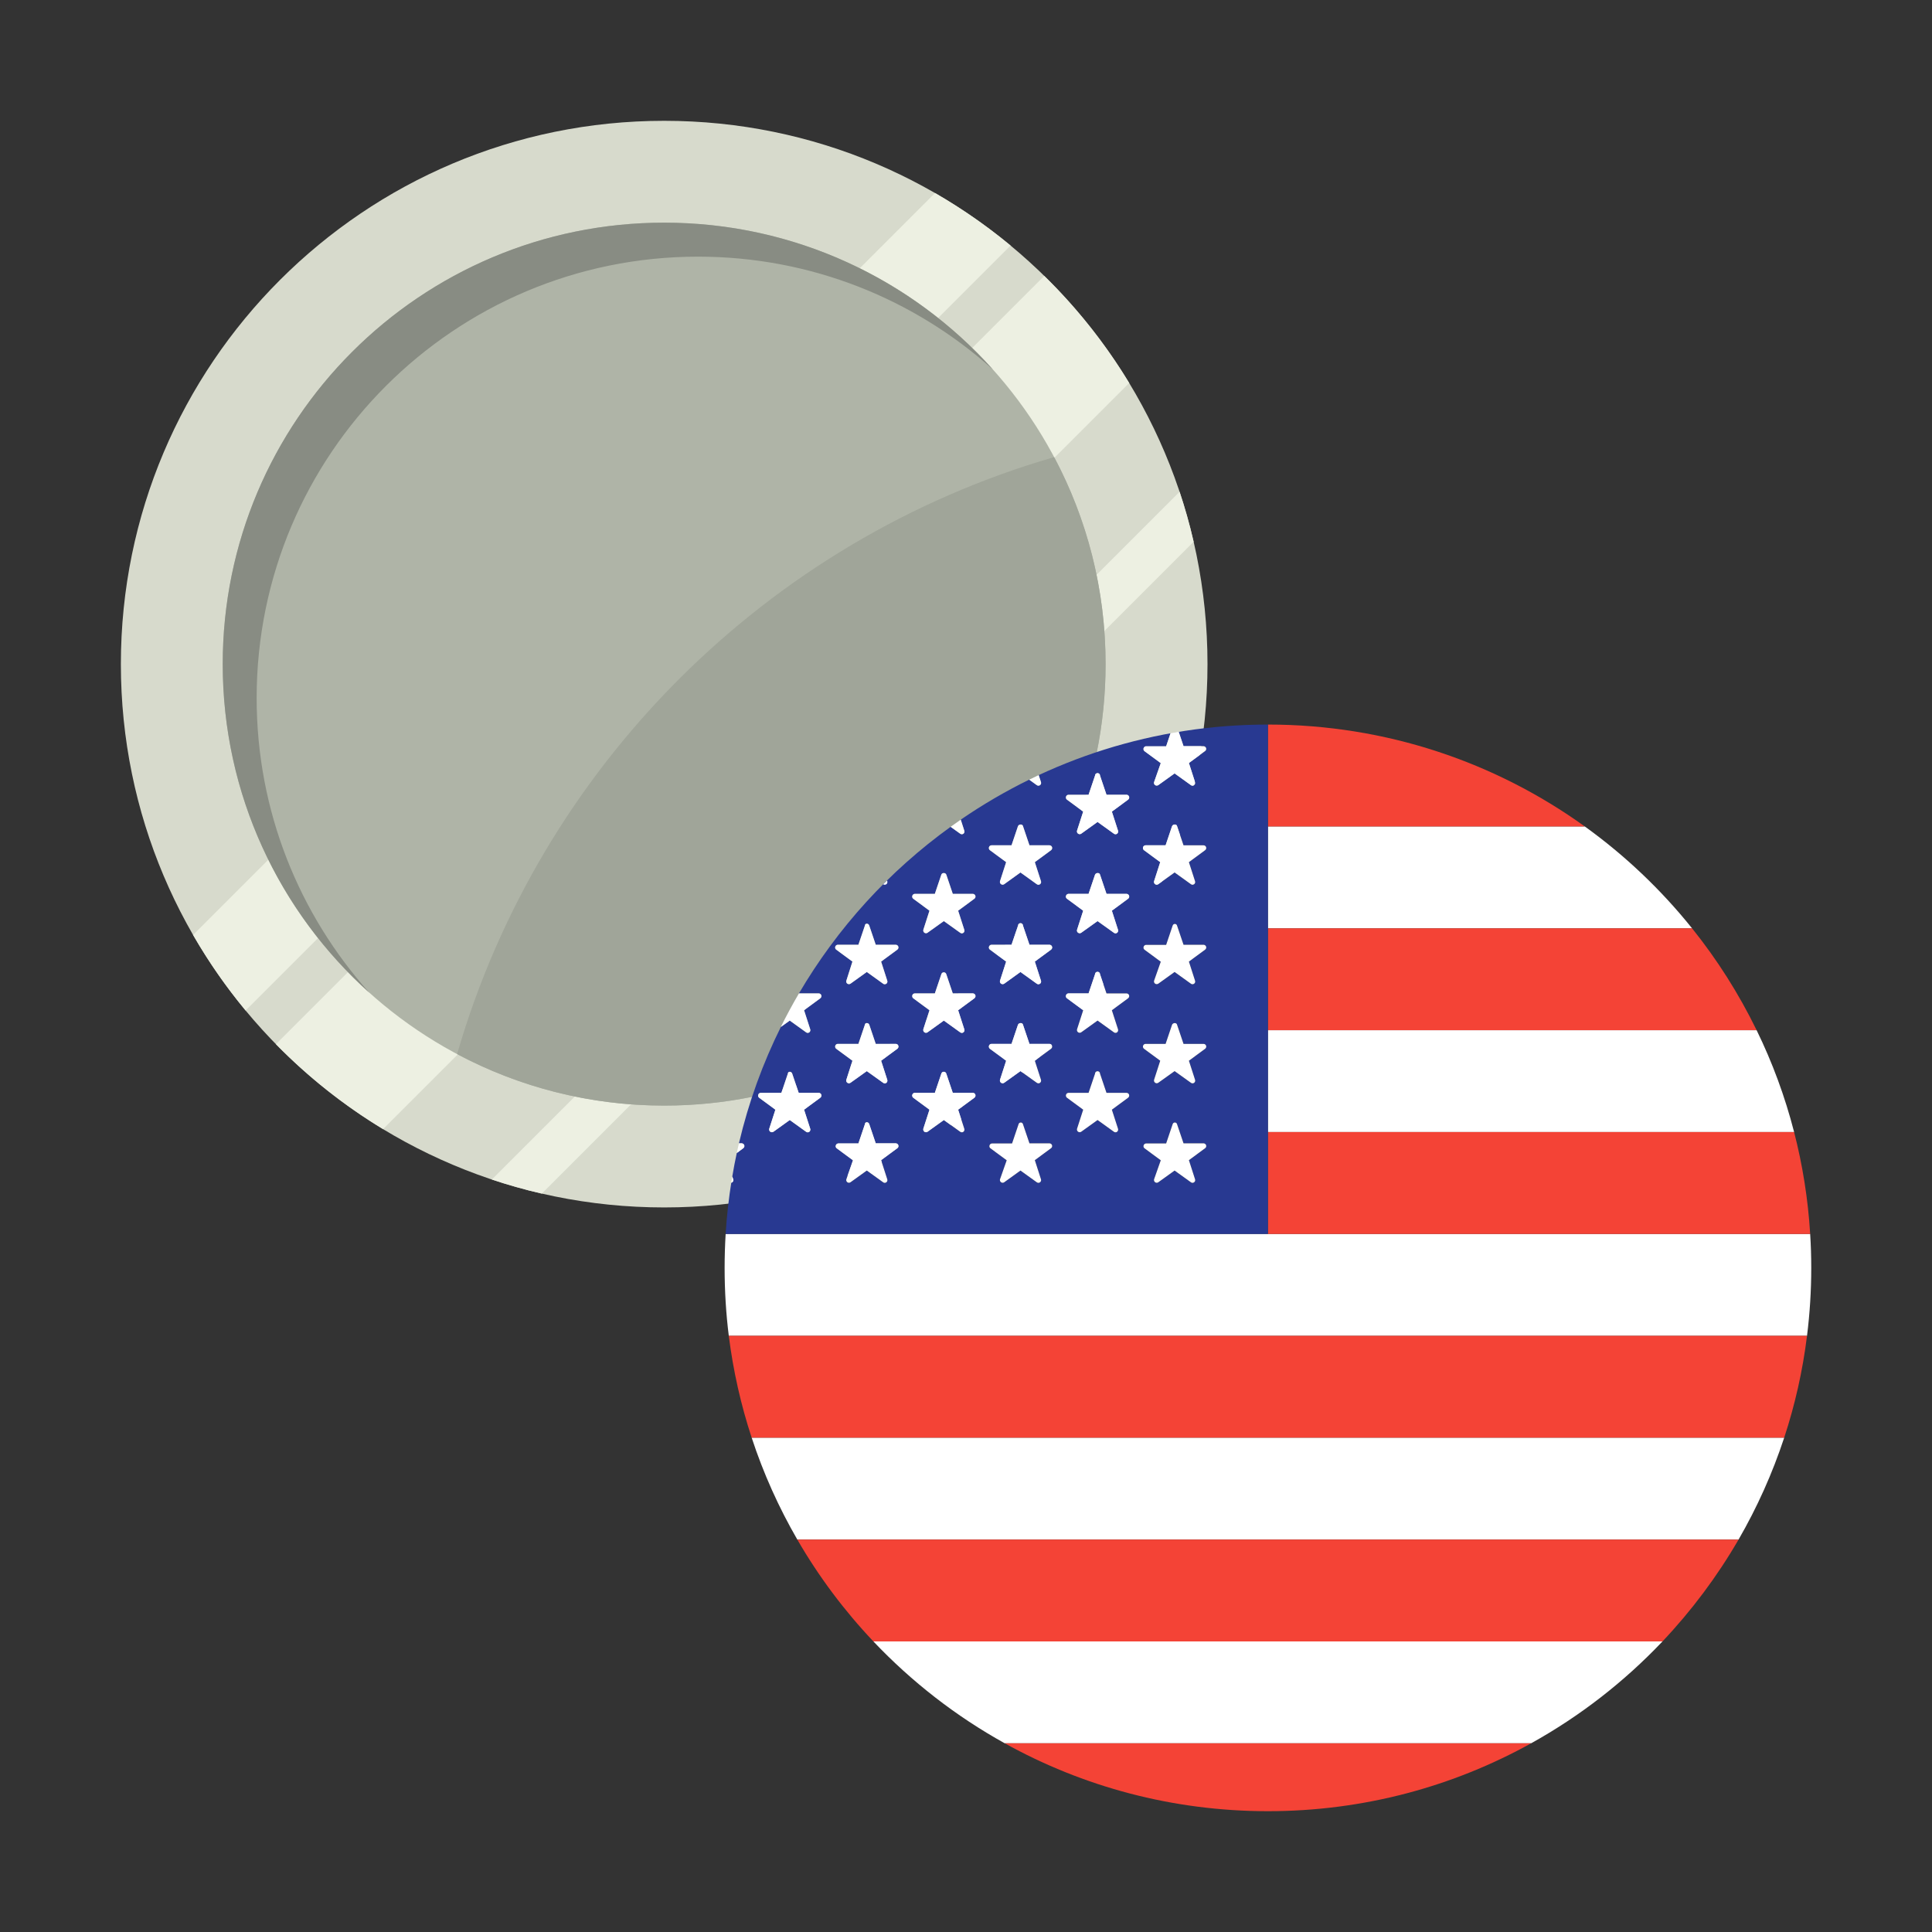 <svg width="32" height="32" viewBox="0 0 32 32" fill="none" xmlns="http://www.w3.org/2000/svg">
<rect x="0" y="0" width="32" height="32" fill="#333333" stroke="none"/>
<g id="markets / market-commodity-nickelusd">
<g id="markets / market-metal-nickel" clip-path="url(#clip0_1828_2412)">
<g id="logo">
<path d="M20 11C20 15.97 15.971 19.999 11.001 19.999C6.031 19.999 2.002 15.97 2.002 11C2.002 6.03 6.031 2.001 11.001 2.001C15.971 2.001 20 6.03 20 11Z" fill="#D7DACC"/>
<path d="M16.738 4.067C16.347 3.743 15.929 3.452 15.487 3.197L3.198 15.486C3.453 15.928 3.744 16.347 4.068 16.737L16.738 4.067Z" fill="#EDF0E2"/>
<path d="M6.345 18.702C5.695 18.309 5.099 17.835 4.57 17.295L17.296 4.57C17.836 5.098 18.309 5.694 18.703 6.344L6.345 18.702Z" fill="#EDF0E2"/>
<path d="M8.974 19.77C8.693 19.705 8.416 19.627 8.146 19.537L19.538 8.145C19.628 8.416 19.706 8.692 19.77 8.973L8.974 19.77Z" fill="#EDF0E2"/>
<path d="M18.312 11C18.312 15.038 15.039 18.312 11.001 18.312C6.963 18.312 3.689 15.038 3.689 11C3.689 6.962 6.963 3.688 11.001 3.688C15.039 3.688 18.312 6.962 18.312 11Z" fill="#AFB4A7"/>
<path d="M11.001 18.312C15.039 18.312 18.312 15.038 18.312 11C18.312 9.761 18.004 8.593 17.46 7.571C12.701 8.949 8.949 12.7 7.571 17.459C8.594 18.003 9.761 18.312 11.001 18.312Z" fill="#A0A599"/>
<path d="M16.444 6.119C15.15 4.957 13.439 4.251 11.563 4.251C7.525 4.251 4.251 7.524 4.251 11.562C4.251 13.438 4.958 15.149 6.119 16.444C4.628 15.105 3.689 13.162 3.689 11C3.689 6.962 6.963 3.688 11.001 3.688C13.163 3.688 15.106 4.627 16.444 6.119Z" fill="#888C83"/>
</g>
</g>
<g id="currencies / currency-usd">
<g id="logo_2">
<path d="M12.019 20.438C12.008 20.623 12.002 20.811 12.002 21C12.002 21.381 12.025 21.756 12.071 22.125H29.93C29.976 21.756 30 21.381 30 21C30 20.811 29.994 20.623 29.982 20.438H12.019Z" fill="white"/>
<path d="M21.001 17.063V18.75H29.716C29.565 18.162 29.356 17.598 29.095 17.063H21.001Z" fill="white"/>
<path d="M21.001 15.376H28.026C27.513 14.736 26.915 14.168 26.248 13.688H21.001V15.376Z" fill="white"/>
<path d="M12.45 23.812C12.644 24.404 12.899 24.969 13.206 25.5H28.796C29.103 24.969 29.357 24.404 29.552 23.812H12.45Z" fill="white"/>
<path d="M14.466 27.187C15.098 27.854 15.831 28.425 16.641 28.874H25.361C26.17 28.425 26.904 27.854 27.536 27.187H14.466Z" fill="white"/>
<path d="M21.001 12.001L21.001 13.688H26.248C24.771 12.626 22.959 12.001 21.001 12.001Z" fill="#F44336"/>
<path d="M21.001 20.438H29.982C29.947 19.859 29.856 19.294 29.716 18.75H21.001L21.001 20.438Z" fill="#F44336"/>
<path d="M21.001 17.063H29.095C28.801 16.46 28.442 15.894 28.026 15.376H21.001V17.063Z" fill="#F44336"/>
<path d="M29.93 22.125C29.858 22.706 29.73 23.271 29.552 23.812H12.45C12.272 23.271 12.144 22.706 12.071 22.125H29.93Z" fill="#F44336"/>
<path d="M13.206 25.5C13.559 26.111 13.983 26.677 14.466 27.187H27.536C28.018 26.677 28.442 26.111 28.796 25.5H13.206Z" fill="#F44336"/>
<path d="M21.001 29.999C22.583 29.999 24.069 29.591 25.361 28.874H16.641C17.932 29.591 19.419 29.999 21.001 29.999Z" fill="#F44336"/>
<path fill-rule="evenodd" clip-rule="evenodd" d="M21.001 20.438H12.019C12.037 20.138 12.071 19.843 12.118 19.552C12.116 19.565 12.114 19.577 12.111 19.59C12.117 19.589 12.123 19.587 12.127 19.583C12.143 19.572 12.15 19.552 12.144 19.533L12.129 19.486C12.151 19.352 12.177 19.22 12.205 19.089C12.204 19.092 12.204 19.095 12.203 19.098L12.312 19.017C12.327 19.006 12.333 18.986 12.327 18.968C12.321 18.95 12.304 18.938 12.285 18.937H12.239C12.399 18.256 12.636 17.604 12.942 16.992C12.938 16.998 12.935 17.005 12.932 17.011L13.081 16.904L13.351 17.098C13.358 17.104 13.367 17.107 13.376 17.108C13.386 17.108 13.395 17.105 13.403 17.1C13.41 17.095 13.415 17.088 13.418 17.081C13.423 17.072 13.424 17.06 13.42 17.049L13.318 16.733L13.588 16.534C13.603 16.522 13.609 16.502 13.603 16.484C13.597 16.466 13.58 16.454 13.561 16.454H13.233C13.87 15.368 14.727 14.428 15.745 13.695L15.903 13.808C15.909 13.813 15.916 13.816 15.923 13.817C15.928 13.818 15.933 13.818 15.938 13.817C15.943 13.816 15.946 13.815 15.95 13.813L15.953 13.811L15.956 13.81C15.972 13.798 15.978 13.778 15.972 13.759L15.913 13.576C17.36 12.582 19.113 12.001 21.001 12.001V20.438ZM19.603 12.359L19.523 12.122C19.478 12.129 19.433 12.137 19.388 12.145L19.315 12.361H18.983C18.977 12.361 18.971 12.362 18.966 12.365L18.961 12.367L18.959 12.369C18.951 12.374 18.945 12.382 18.942 12.392C18.936 12.409 18.941 12.429 18.956 12.441L19.226 12.64L19.115 12.955C19.11 12.973 19.117 12.993 19.133 13.004C19.142 13.01 19.153 13.012 19.163 13.011C19.171 13.011 19.178 13.008 19.185 13.004L19.455 12.81L19.725 13.004C19.73 13.008 19.735 13.01 19.741 13.012C19.754 13.015 19.767 13.013 19.777 13.005C19.794 12.994 19.8 12.973 19.794 12.955L19.692 12.638L19.962 12.439C19.968 12.435 19.972 12.429 19.975 12.423L19.976 12.419C19.977 12.418 19.977 12.416 19.978 12.415C19.979 12.412 19.979 12.409 19.979 12.405C19.979 12.4 19.978 12.395 19.977 12.39C19.972 12.377 19.962 12.366 19.949 12.362C19.945 12.36 19.94 12.359 19.935 12.359H19.603ZM17.225 13.005C17.241 12.994 17.248 12.973 17.242 12.955L17.204 12.838C17.173 12.853 17.142 12.868 17.11 12.883L17.047 12.914L17.172 13.004C17.188 13.016 17.209 13.016 17.225 13.005ZM19.315 18.939L19.422 18.622C19.426 18.605 19.441 18.592 19.458 18.592C19.476 18.591 19.492 18.603 19.496 18.621L19.603 18.937H19.935C19.946 18.938 19.957 18.942 19.965 18.949C19.97 18.954 19.974 18.961 19.977 18.968C19.983 18.986 19.977 19.006 19.962 19.017L19.692 19.216L19.794 19.533C19.8 19.552 19.794 19.572 19.777 19.583C19.761 19.595 19.74 19.594 19.725 19.582L19.455 19.388L19.185 19.582C19.182 19.583 19.18 19.585 19.177 19.586L19.174 19.587L19.169 19.589C19.165 19.59 19.161 19.59 19.157 19.59C19.155 19.59 19.152 19.59 19.15 19.589C19.144 19.588 19.138 19.585 19.133 19.582C19.131 19.58 19.128 19.578 19.127 19.576C19.125 19.574 19.123 19.572 19.121 19.569L19.12 19.567L19.119 19.565L19.117 19.561C19.113 19.553 19.113 19.543 19.115 19.533L19.226 19.218L18.956 19.019C18.947 19.012 18.941 19.001 18.939 18.989C18.939 18.983 18.939 18.976 18.942 18.97C18.944 18.963 18.948 18.957 18.953 18.952C18.955 18.95 18.957 18.948 18.959 18.947L18.963 18.945L18.966 18.943L18.968 18.942L18.973 18.941C18.976 18.94 18.98 18.939 18.983 18.939H19.315ZM16.944 18.621C16.94 18.603 16.924 18.591 16.906 18.592C16.889 18.592 16.873 18.605 16.87 18.622L16.763 18.939H16.431C16.412 18.94 16.395 18.952 16.39 18.97C16.384 18.988 16.389 19.008 16.404 19.019L16.674 19.218L16.563 19.533C16.56 19.545 16.562 19.558 16.568 19.568L16.571 19.572L16.573 19.575C16.576 19.578 16.578 19.58 16.581 19.582C16.596 19.593 16.617 19.593 16.633 19.582L16.902 19.388L17.172 19.582C17.178 19.587 17.185 19.59 17.192 19.591L17.196 19.591L17.199 19.591C17.201 19.591 17.204 19.591 17.206 19.591C17.212 19.59 17.219 19.588 17.225 19.583C17.241 19.572 17.248 19.552 17.242 19.533L17.14 19.216L17.41 19.017C17.412 19.016 17.414 19.014 17.415 19.013C17.417 19.011 17.418 19.01 17.419 19.008L17.421 19.004C17.422 19.002 17.423 19 17.424 18.999C17.425 18.996 17.426 18.993 17.426 18.99C17.427 18.987 17.427 18.984 17.427 18.98L17.427 18.976L17.426 18.973L17.425 18.968C17.419 18.95 17.402 18.938 17.383 18.937H17.051L16.944 18.621ZM14.398 18.621L14.505 18.937H14.837C14.856 18.938 14.873 18.95 14.879 18.968C14.882 18.977 14.882 18.985 14.88 18.994C14.877 19.003 14.872 19.011 14.864 19.017L14.594 19.216L14.696 19.533C14.697 19.535 14.697 19.538 14.698 19.54L14.698 19.544L14.698 19.549C14.698 19.553 14.697 19.558 14.696 19.562C14.693 19.57 14.687 19.578 14.68 19.583C14.664 19.595 14.642 19.594 14.627 19.582L14.357 19.388L14.087 19.582C14.071 19.593 14.051 19.593 14.035 19.582C14.025 19.575 14.019 19.564 14.017 19.553C14.016 19.55 14.016 19.547 14.016 19.544C14.016 19.542 14.016 19.54 14.017 19.537L14.018 19.533L14.128 19.218L13.858 19.019C13.852 19.014 13.848 19.008 13.845 19.001C13.843 18.996 13.841 18.991 13.841 18.986C13.841 18.98 13.842 18.975 13.844 18.97C13.847 18.959 13.855 18.95 13.865 18.945C13.871 18.941 13.878 18.939 13.885 18.939H14.218L14.325 18.622C14.326 18.577 14.386 18.577 14.398 18.621ZM18.22 17.784C18.22 17.769 18.212 17.755 18.199 17.748C18.193 17.744 18.185 17.742 18.178 17.742C18.171 17.742 18.164 17.744 18.158 17.748C18.152 17.751 18.148 17.755 18.145 17.76C18.143 17.762 18.142 17.765 18.14 17.767C18.138 17.772 18.137 17.778 18.137 17.784L18.03 18.101H17.698C17.679 18.101 17.663 18.113 17.657 18.131C17.651 18.149 17.656 18.169 17.671 18.181L17.941 18.38L17.839 18.696C17.837 18.705 17.837 18.714 17.84 18.722C17.843 18.731 17.849 18.739 17.857 18.745C17.872 18.756 17.893 18.756 17.909 18.745L18.179 18.551L18.449 18.745C18.464 18.757 18.485 18.758 18.501 18.747C18.517 18.735 18.524 18.715 18.518 18.696L18.416 18.38L18.686 18.181C18.701 18.169 18.707 18.149 18.701 18.131C18.698 18.123 18.693 18.116 18.686 18.11C18.679 18.104 18.669 18.101 18.659 18.101H18.327L18.22 17.784ZM15.674 17.784L15.781 18.101H16.113C16.132 18.101 16.149 18.113 16.155 18.131C16.161 18.149 16.155 18.169 16.14 18.181L15.87 18.38L15.972 18.696C15.978 18.715 15.972 18.735 15.956 18.747C15.948 18.752 15.939 18.754 15.93 18.755C15.926 18.755 15.921 18.754 15.916 18.752C15.912 18.751 15.907 18.748 15.903 18.745L15.633 18.551L15.363 18.745C15.347 18.756 15.327 18.756 15.311 18.745C15.296 18.734 15.289 18.715 15.293 18.696L15.395 18.38L15.125 18.181C15.111 18.169 15.105 18.149 15.111 18.131C15.117 18.113 15.133 18.101 15.152 18.101H15.484L15.591 17.784C15.602 17.741 15.662 17.741 15.674 17.784ZM13.229 18.101L13.122 17.784C13.109 17.741 13.05 17.741 13.049 17.784L12.942 18.101H12.6C12.597 18.101 12.593 18.101 12.59 18.102C12.586 18.103 12.582 18.105 12.578 18.107C12.569 18.113 12.562 18.121 12.559 18.131C12.553 18.149 12.558 18.169 12.573 18.181L12.843 18.38L12.741 18.696C12.736 18.715 12.743 18.734 12.759 18.745C12.766 18.75 12.774 18.752 12.782 18.753C12.792 18.753 12.802 18.751 12.811 18.745L13.081 18.551L13.351 18.745C13.366 18.757 13.387 18.758 13.403 18.747C13.419 18.735 13.426 18.715 13.42 18.696L13.318 18.38L13.588 18.181C13.603 18.169 13.609 18.149 13.603 18.131C13.597 18.113 13.58 18.101 13.561 18.101H13.229ZM19.496 16.973L19.603 17.29H19.935C19.954 17.29 19.971 17.302 19.977 17.32C19.979 17.328 19.98 17.335 19.978 17.342C19.977 17.353 19.971 17.363 19.962 17.37L19.692 17.569L19.794 17.885C19.797 17.895 19.797 17.904 19.794 17.913C19.793 17.916 19.792 17.919 19.791 17.921C19.789 17.924 19.788 17.926 19.786 17.928C19.784 17.931 19.781 17.933 19.777 17.936C19.761 17.947 19.74 17.946 19.725 17.934L19.455 17.741L19.185 17.934C19.176 17.94 19.167 17.943 19.157 17.942C19.148 17.942 19.14 17.939 19.133 17.934C19.117 17.923 19.11 17.904 19.115 17.885L19.217 17.569L18.947 17.37C18.932 17.358 18.927 17.338 18.933 17.32C18.936 17.31 18.943 17.301 18.953 17.296C18.959 17.292 18.966 17.29 18.974 17.29H19.306L19.413 16.973C19.429 16.936 19.489 16.936 19.496 16.973ZM17.051 17.29L16.944 16.973C16.937 16.936 16.877 16.936 16.861 16.973L16.754 17.29H16.422C16.403 17.29 16.387 17.302 16.381 17.32C16.375 17.338 16.38 17.358 16.395 17.37L16.665 17.569L16.563 17.885C16.558 17.904 16.565 17.923 16.581 17.934C16.596 17.945 16.617 17.945 16.633 17.934L16.902 17.741L17.172 17.934C17.188 17.946 17.209 17.947 17.225 17.936C17.235 17.929 17.241 17.92 17.243 17.909C17.244 17.905 17.244 17.9 17.244 17.896C17.244 17.892 17.243 17.889 17.242 17.885L17.14 17.569L17.41 17.37C17.425 17.358 17.431 17.338 17.425 17.32C17.421 17.31 17.414 17.302 17.406 17.296C17.399 17.292 17.391 17.29 17.383 17.29H17.051ZM14.398 16.973L14.505 17.29H14.837C14.856 17.29 14.873 17.302 14.879 17.32C14.885 17.338 14.879 17.358 14.864 17.37L14.594 17.569L14.696 17.885C14.702 17.904 14.695 17.924 14.68 17.936C14.664 17.947 14.642 17.946 14.627 17.934L14.357 17.741L14.087 17.934C14.071 17.945 14.051 17.945 14.035 17.934C14.02 17.923 14.012 17.904 14.018 17.885L14.119 17.569L13.849 17.37C13.834 17.358 13.829 17.338 13.835 17.32C13.841 17.302 13.857 17.29 13.876 17.29H14.218L14.325 16.973C14.326 16.936 14.386 16.936 14.398 16.973ZM18.22 16.137C18.22 16.114 18.201 16.096 18.179 16.096C18.171 16.096 18.163 16.098 18.157 16.102L18.155 16.103L18.152 16.105L18.149 16.107L18.147 16.11C18.145 16.113 18.143 16.116 18.142 16.119C18.14 16.121 18.139 16.123 18.139 16.126C18.138 16.128 18.138 16.13 18.137 16.132L18.137 16.137L18.03 16.454H17.698C17.679 16.454 17.663 16.466 17.657 16.484C17.651 16.502 17.656 16.522 17.671 16.534L17.941 16.733L17.839 17.049C17.837 17.059 17.837 17.069 17.841 17.077C17.843 17.082 17.846 17.087 17.849 17.091L17.853 17.095C17.854 17.096 17.855 17.097 17.857 17.098C17.866 17.104 17.876 17.107 17.886 17.106C17.894 17.105 17.902 17.103 17.909 17.098L18.179 16.904L18.449 17.098C18.453 17.102 18.458 17.104 18.463 17.106C18.467 17.107 18.471 17.108 18.474 17.108C18.484 17.108 18.493 17.105 18.501 17.1C18.512 17.093 18.518 17.081 18.52 17.07C18.521 17.063 18.52 17.056 18.518 17.049L18.416 16.733L18.686 16.534C18.694 16.528 18.699 16.52 18.701 16.512C18.704 16.503 18.704 16.493 18.701 16.484C18.698 16.475 18.692 16.468 18.684 16.462C18.677 16.457 18.669 16.454 18.659 16.454H18.327L18.22 16.137ZM15.674 16.137L15.781 16.454H16.113C16.132 16.454 16.149 16.466 16.155 16.484C16.161 16.502 16.155 16.522 16.14 16.534L15.87 16.733L15.972 17.049C15.973 17.052 15.973 17.055 15.974 17.057C15.974 17.061 15.975 17.064 15.974 17.067C15.974 17.072 15.973 17.076 15.971 17.08C15.97 17.083 15.968 17.086 15.966 17.089C15.963 17.093 15.96 17.097 15.956 17.1C15.94 17.111 15.918 17.11 15.903 17.098L15.633 16.904L15.363 17.098C15.347 17.109 15.327 17.109 15.311 17.098C15.307 17.095 15.303 17.091 15.3 17.087C15.297 17.082 15.294 17.077 15.293 17.071L15.292 17.067L15.292 17.061C15.292 17.059 15.292 17.057 15.292 17.055C15.293 17.053 15.293 17.051 15.293 17.049L15.395 16.733L15.125 16.534C15.111 16.522 15.105 16.502 15.111 16.484C15.117 16.466 15.133 16.454 15.152 16.454H15.484L15.591 16.137C15.602 16.094 15.662 16.094 15.674 16.137ZM19.603 15.648L19.496 15.332C19.492 15.314 19.476 15.302 19.458 15.303C19.453 15.303 19.448 15.304 19.444 15.306C19.433 15.311 19.425 15.321 19.422 15.333L19.315 15.65H18.983C18.971 15.65 18.959 15.656 18.951 15.665C18.947 15.669 18.944 15.675 18.942 15.681C18.939 15.688 18.939 15.695 18.94 15.701C18.941 15.713 18.947 15.723 18.956 15.73L19.226 15.929L19.115 16.244C19.11 16.262 19.117 16.282 19.133 16.293C19.148 16.303 19.169 16.303 19.185 16.293L19.455 16.099L19.725 16.293C19.74 16.305 19.761 16.305 19.777 16.294C19.794 16.283 19.8 16.262 19.794 16.244L19.692 15.927L19.962 15.728C19.977 15.716 19.983 15.697 19.977 15.679C19.971 15.661 19.954 15.649 19.935 15.648H19.603ZM16.902 15.29C16.913 15.29 16.923 15.294 16.93 15.301C16.939 15.309 16.944 15.319 16.944 15.332L17.051 15.648H17.383C17.402 15.649 17.419 15.661 17.425 15.679C17.431 15.697 17.425 15.716 17.41 15.728L17.14 15.927L17.242 16.244C17.245 16.253 17.245 16.262 17.242 16.27C17.241 16.275 17.239 16.28 17.236 16.284L17.234 16.287L17.231 16.289C17.23 16.291 17.227 16.293 17.225 16.294C17.209 16.305 17.188 16.305 17.172 16.293L16.902 16.099L16.633 16.293C16.617 16.303 16.596 16.303 16.581 16.293C16.565 16.282 16.558 16.262 16.563 16.244L16.665 15.927L16.395 15.728C16.38 15.716 16.375 15.697 16.381 15.679C16.387 15.661 16.403 15.649 16.422 15.648H16.754L16.861 15.332C16.861 15.309 16.88 15.29 16.902 15.29ZM14.505 15.648L14.398 15.332C14.386 15.288 14.326 15.288 14.325 15.332L14.218 15.648H13.876C13.857 15.649 13.841 15.661 13.835 15.679C13.829 15.697 13.834 15.716 13.849 15.728L14.119 15.927L14.018 16.244C14.012 16.262 14.02 16.282 14.035 16.293C14.051 16.303 14.071 16.303 14.087 16.293L14.357 16.099L14.627 16.293C14.642 16.305 14.664 16.305 14.68 16.294C14.69 16.287 14.697 16.275 14.698 16.262C14.699 16.256 14.698 16.25 14.696 16.244L14.594 15.927L14.864 15.728C14.879 15.716 14.885 15.697 14.879 15.679C14.873 15.661 14.856 15.649 14.837 15.648H14.505ZM15.674 14.488L15.781 14.805H16.113C16.124 14.805 16.134 14.809 16.142 14.816C16.148 14.821 16.152 14.828 16.155 14.836C16.161 14.854 16.155 14.873 16.14 14.885L15.87 15.084L15.972 15.401C15.978 15.419 15.972 15.44 15.956 15.451C15.945 15.459 15.932 15.461 15.919 15.458C15.913 15.456 15.908 15.453 15.903 15.449L15.633 15.256L15.363 15.449C15.354 15.456 15.344 15.458 15.334 15.457C15.326 15.457 15.318 15.454 15.311 15.449C15.296 15.438 15.289 15.419 15.293 15.401L15.395 15.084L15.125 14.885C15.111 14.873 15.105 14.854 15.111 14.836C15.117 14.818 15.133 14.806 15.152 14.805H15.484L15.591 14.488C15.602 14.451 15.662 14.451 15.674 14.488ZM18.327 14.805L18.22 14.488C18.213 14.451 18.153 14.451 18.137 14.488L18.03 14.805H17.698C17.679 14.806 17.663 14.818 17.657 14.836C17.651 14.854 17.656 14.873 17.671 14.885L17.941 15.084L17.839 15.401C17.834 15.419 17.841 15.438 17.857 15.449C17.872 15.46 17.893 15.46 17.909 15.449L18.179 15.256L18.449 15.449C18.464 15.462 18.485 15.462 18.501 15.451C18.517 15.44 18.524 15.419 18.518 15.401L18.416 15.084L18.686 14.885C18.701 14.873 18.707 14.854 18.701 14.836C18.695 14.818 18.678 14.806 18.659 14.805H18.327ZM16.944 13.684L17.051 14.001H17.383C17.386 14.001 17.39 14.001 17.393 14.002C17.397 14.003 17.401 14.005 17.405 14.007C17.414 14.012 17.421 14.021 17.425 14.031C17.431 14.049 17.425 14.069 17.41 14.081L17.14 14.28L17.242 14.596C17.248 14.615 17.241 14.635 17.225 14.646C17.209 14.658 17.188 14.657 17.172 14.645L16.902 14.451L16.633 14.645C16.617 14.656 16.596 14.656 16.581 14.645C16.568 14.636 16.561 14.622 16.562 14.607C16.562 14.605 16.562 14.603 16.562 14.601L16.563 14.596L16.665 14.28L16.395 14.081C16.38 14.069 16.375 14.049 16.381 14.031C16.387 14.013 16.403 14.001 16.422 14.001H16.754L16.861 13.684C16.877 13.647 16.937 13.647 16.944 13.684ZM19.603 14.001L19.496 13.684C19.489 13.647 19.429 13.647 19.413 13.684L19.306 14.001H18.974C18.966 14.001 18.959 14.003 18.953 14.007C18.944 14.012 18.936 14.021 18.933 14.031C18.927 14.049 18.932 14.069 18.947 14.081L19.217 14.28L19.115 14.596C19.115 14.599 19.114 14.601 19.114 14.604C19.114 14.606 19.114 14.608 19.114 14.611C19.114 14.615 19.115 14.618 19.116 14.622C19.117 14.627 19.12 14.631 19.123 14.635C19.126 14.639 19.129 14.642 19.133 14.645C19.148 14.656 19.169 14.656 19.185 14.645L19.455 14.451L19.725 14.645C19.74 14.657 19.761 14.658 19.777 14.646C19.794 14.635 19.8 14.615 19.794 14.596L19.692 14.28L19.962 14.081C19.97 14.075 19.975 14.066 19.977 14.057C19.98 14.049 19.98 14.04 19.977 14.031C19.971 14.013 19.954 14.001 19.935 14.001H19.603ZM18.213 12.823C18.215 12.827 18.216 12.83 18.218 12.834C18.218 12.835 18.219 12.837 18.219 12.839C18.22 12.842 18.22 12.844 18.22 12.847L18.327 13.164H18.659C18.663 13.164 18.667 13.164 18.671 13.165C18.674 13.166 18.677 13.168 18.681 13.17C18.69 13.175 18.697 13.184 18.701 13.194C18.707 13.212 18.701 13.232 18.686 13.244L18.416 13.443L18.518 13.759C18.522 13.772 18.52 13.785 18.514 13.796C18.513 13.798 18.511 13.8 18.51 13.802C18.507 13.805 18.505 13.807 18.501 13.81C18.485 13.821 18.464 13.82 18.449 13.808L18.179 13.614L17.909 13.808C17.902 13.813 17.894 13.816 17.886 13.816C17.876 13.817 17.866 13.814 17.857 13.808C17.841 13.797 17.834 13.778 17.839 13.759L17.941 13.443L17.671 13.244C17.656 13.232 17.651 13.212 17.657 13.194C17.663 13.176 17.679 13.164 17.698 13.164H18.03L18.137 12.847C18.137 12.832 18.145 12.818 18.158 12.811C18.166 12.806 18.175 12.805 18.184 12.806C18.189 12.807 18.195 12.808 18.199 12.811C18.203 12.813 18.205 12.815 18.208 12.818C18.21 12.819 18.211 12.822 18.213 12.823Z" fill="#283991"/>
<path d="M14.692 14.583L14.648 14.627L14.628 14.646C14.643 14.657 14.664 14.657 14.68 14.646C14.69 14.64 14.696 14.629 14.698 14.618C14.699 14.611 14.698 14.603 14.696 14.596L14.692 14.583Z" fill="#283991"/>
<path d="M19.388 12.145C19.433 12.137 19.478 12.129 19.523 12.122L19.603 12.359H19.935C19.954 12.36 19.971 12.372 19.977 12.39C19.983 12.408 19.977 12.427 19.962 12.439L19.692 12.638L19.794 12.955C19.8 12.973 19.794 12.994 19.777 13.005C19.761 13.016 19.74 13.016 19.725 13.004L19.455 12.81L19.185 13.004C19.169 13.014 19.148 13.014 19.133 13.004C19.117 12.993 19.11 12.973 19.115 12.955L19.226 12.64L18.956 12.441C18.941 12.429 18.936 12.409 18.942 12.392C18.948 12.374 18.964 12.361 18.983 12.361H19.315L19.388 12.145Z" fill="white"/>
<path d="M17.047 12.914C17.099 12.888 17.152 12.863 17.204 12.838L17.242 12.955C17.248 12.973 17.241 12.994 17.225 13.005C17.209 13.016 17.188 13.016 17.172 13.004L17.047 12.914Z" fill="white"/>
<path d="M15.745 13.695C15.8 13.655 15.857 13.615 15.913 13.576L15.972 13.759C15.978 13.778 15.972 13.798 15.956 13.81C15.94 13.821 15.918 13.82 15.903 13.808L15.745 13.695Z" fill="white"/>
<path d="M14.628 14.646C14.649 14.625 14.67 14.604 14.692 14.583L14.696 14.596C14.702 14.615 14.696 14.635 14.68 14.646C14.664 14.657 14.643 14.657 14.628 14.646Z" fill="white"/>
<path d="M12.932 17.011C13.026 16.822 13.126 16.636 13.233 16.454H13.561C13.58 16.454 13.597 16.466 13.603 16.484C13.609 16.502 13.603 16.522 13.588 16.534L13.318 16.733L13.42 17.049C13.426 17.068 13.419 17.088 13.403 17.1C13.387 17.111 13.366 17.11 13.351 17.098L13.081 16.904L12.932 17.011Z" fill="white"/>
<path d="M12.111 19.59C12.117 19.589 12.123 19.587 12.127 19.583C12.143 19.572 12.15 19.552 12.144 19.533L12.129 19.486C12.123 19.52 12.117 19.555 12.111 19.59Z" fill="white"/>
<path d="M12.203 19.098C12.215 19.044 12.227 18.991 12.239 18.937H12.285C12.304 18.938 12.321 18.95 12.327 18.968C12.333 18.986 12.327 19.006 12.312 19.017L12.203 19.098Z" fill="white"/>
<path d="M19.496 18.621C19.492 18.603 19.476 18.591 19.458 18.592C19.441 18.592 19.426 18.605 19.422 18.622L19.315 18.939H18.983C18.964 18.94 18.948 18.952 18.942 18.97C18.936 18.988 18.941 19.008 18.956 19.019L19.226 19.218L19.115 19.533C19.11 19.551 19.117 19.571 19.133 19.582C19.148 19.593 19.169 19.593 19.185 19.582L19.455 19.388L19.725 19.582C19.74 19.594 19.761 19.595 19.777 19.583C19.794 19.572 19.8 19.552 19.794 19.533L19.692 19.216L19.962 19.017C19.977 19.006 19.983 18.986 19.977 18.968C19.971 18.95 19.954 18.938 19.935 18.937H19.603L19.496 18.621Z" fill="white"/>
<path d="M16.944 18.621C16.94 18.603 16.924 18.591 16.906 18.592C16.889 18.592 16.873 18.605 16.87 18.622L16.763 18.939H16.431C16.412 18.94 16.395 18.952 16.39 18.97C16.384 18.988 16.389 19.008 16.404 19.019L16.674 19.218L16.563 19.533C16.558 19.551 16.565 19.571 16.581 19.582C16.596 19.593 16.617 19.593 16.633 19.582L16.902 19.388L17.172 19.582C17.188 19.594 17.209 19.595 17.225 19.583C17.241 19.572 17.248 19.552 17.242 19.533L17.14 19.216L17.41 19.017C17.425 19.006 17.431 18.986 17.425 18.968C17.419 18.95 17.402 18.938 17.383 18.937H17.051L16.944 18.621Z" fill="white"/>
<path d="M14.505 18.937L14.398 18.621C14.386 18.577 14.326 18.577 14.325 18.622L14.218 18.939H13.885C13.866 18.94 13.85 18.952 13.844 18.97C13.838 18.988 13.843 19.008 13.858 19.019L14.128 19.218L14.018 19.533C14.012 19.551 14.02 19.571 14.035 19.582C14.051 19.593 14.071 19.593 14.087 19.582L14.357 19.388L14.627 19.582C14.642 19.594 14.664 19.595 14.68 19.583C14.696 19.572 14.702 19.552 14.696 19.533L14.594 19.216L14.864 19.017C14.879 19.006 14.885 18.986 14.879 18.968C14.873 18.95 14.856 18.938 14.837 18.937H14.505Z" fill="white"/>
<path d="M18.22 17.784C18.22 17.769 18.212 17.755 18.199 17.748C18.186 17.741 18.171 17.741 18.158 17.748C18.145 17.755 18.137 17.769 18.137 17.784L18.03 18.101H17.698C17.679 18.101 17.663 18.113 17.657 18.131C17.651 18.149 17.656 18.169 17.671 18.181L17.941 18.38L17.839 18.696C17.834 18.715 17.841 18.734 17.857 18.745C17.872 18.756 17.893 18.756 17.909 18.745L18.179 18.551L18.449 18.745C18.464 18.757 18.485 18.758 18.501 18.747C18.517 18.735 18.524 18.715 18.518 18.696L18.416 18.38L18.686 18.181C18.701 18.169 18.707 18.149 18.701 18.131C18.695 18.113 18.678 18.101 18.659 18.101H18.327L18.22 17.784Z" fill="white"/>
<path d="M15.781 18.101L15.674 17.784C15.662 17.741 15.602 17.741 15.591 17.784L15.484 18.101H15.152C15.133 18.101 15.117 18.113 15.111 18.131C15.105 18.149 15.111 18.169 15.125 18.181L15.395 18.38L15.293 18.696C15.289 18.715 15.296 18.734 15.311 18.745C15.327 18.756 15.347 18.756 15.363 18.745L15.633 18.551L15.903 18.745C15.918 18.757 15.94 18.758 15.956 18.747C15.972 18.735 15.978 18.715 15.972 18.696L15.87 18.38L16.14 18.181C16.155 18.169 16.161 18.149 16.155 18.131C16.149 18.113 16.132 18.101 16.113 18.101H15.781Z" fill="white"/>
<path d="M13.229 18.101L13.122 17.784C13.109 17.741 13.05 17.741 13.049 17.784L12.942 18.101H12.6C12.581 18.101 12.565 18.113 12.559 18.131C12.553 18.149 12.558 18.169 12.573 18.181L12.843 18.38L12.741 18.696C12.736 18.715 12.743 18.734 12.759 18.745C12.774 18.756 12.795 18.756 12.811 18.745L13.081 18.551L13.351 18.745C13.366 18.757 13.387 18.758 13.403 18.747C13.419 18.735 13.426 18.715 13.42 18.696L13.318 18.38L13.588 18.181C13.603 18.169 13.609 18.149 13.603 18.131C13.597 18.113 13.58 18.101 13.561 18.101H13.229Z" fill="white"/>
<path d="M19.603 17.29L19.496 16.973C19.489 16.936 19.429 16.936 19.413 16.973L19.306 17.29H18.974C18.955 17.29 18.939 17.302 18.933 17.32C18.927 17.338 18.932 17.358 18.947 17.37L19.217 17.569L19.115 17.885C19.11 17.904 19.117 17.923 19.133 17.934C19.148 17.945 19.169 17.945 19.185 17.934L19.455 17.741L19.725 17.934C19.74 17.946 19.761 17.947 19.777 17.936C19.794 17.924 19.8 17.904 19.794 17.885L19.692 17.569L19.962 17.37C19.977 17.358 19.983 17.338 19.977 17.32C19.971 17.302 19.954 17.29 19.935 17.29H19.603Z" fill="white"/>
<path d="M17.051 17.29L16.944 16.973C16.937 16.936 16.877 16.936 16.861 16.973L16.754 17.29H16.422C16.403 17.29 16.387 17.302 16.381 17.32C16.375 17.338 16.38 17.358 16.395 17.37L16.665 17.569L16.563 17.885C16.558 17.904 16.565 17.923 16.581 17.934C16.596 17.945 16.617 17.945 16.633 17.934L16.902 17.741L17.172 17.934C17.188 17.946 17.209 17.947 17.225 17.936C17.241 17.924 17.248 17.904 17.242 17.885L17.14 17.569L17.41 17.37C17.425 17.358 17.431 17.338 17.425 17.32C17.419 17.302 17.402 17.29 17.383 17.29H17.051Z" fill="white"/>
<path d="M14.505 17.29L14.398 16.973C14.386 16.936 14.326 16.936 14.325 16.973L14.218 17.29H13.876C13.857 17.29 13.841 17.302 13.835 17.32C13.829 17.338 13.834 17.358 13.849 17.37L14.119 17.569L14.018 17.885C14.012 17.904 14.02 17.923 14.035 17.934C14.051 17.945 14.071 17.945 14.087 17.934L14.357 17.741L14.627 17.934C14.642 17.946 14.664 17.947 14.68 17.936C14.695 17.924 14.702 17.904 14.696 17.885L14.594 17.569L14.864 17.37C14.879 17.358 14.885 17.338 14.879 17.32C14.873 17.302 14.856 17.29 14.837 17.29H14.505Z" fill="white"/>
<path d="M18.22 16.137C18.22 16.114 18.201 16.096 18.179 16.096C18.156 16.096 18.137 16.114 18.137 16.137L18.03 16.454H17.698C17.679 16.454 17.663 16.466 17.657 16.484C17.651 16.502 17.656 16.522 17.671 16.534L17.941 16.733L17.839 17.049C17.834 17.068 17.841 17.087 17.857 17.098C17.872 17.109 17.893 17.109 17.909 17.098L18.179 16.904L18.449 17.098C18.464 17.11 18.485 17.111 18.501 17.1C18.517 17.088 18.524 17.068 18.518 17.049L18.416 16.733L18.686 16.534C18.701 16.522 18.707 16.502 18.701 16.484C18.695 16.466 18.678 16.454 18.659 16.454H18.327L18.22 16.137Z" fill="white"/>
<path d="M15.781 16.454L15.674 16.137C15.662 16.094 15.602 16.094 15.591 16.137L15.484 16.454H15.152C15.133 16.454 15.117 16.466 15.111 16.484C15.105 16.502 15.111 16.522 15.125 16.534L15.395 16.733L15.293 17.049C15.289 17.068 15.296 17.087 15.311 17.098C15.327 17.109 15.347 17.109 15.363 17.098L15.633 16.904L15.903 17.098C15.918 17.11 15.94 17.111 15.956 17.1C15.972 17.088 15.978 17.068 15.972 17.049L15.87 16.733L16.14 16.534C16.155 16.522 16.161 16.502 16.155 16.484C16.149 16.466 16.132 16.454 16.113 16.454H15.781Z" fill="white"/>
<path d="M19.496 15.332C19.492 15.314 19.476 15.302 19.458 15.303C19.441 15.303 19.426 15.316 19.422 15.333L19.315 15.65H18.983C18.964 15.65 18.948 15.663 18.942 15.681C18.936 15.699 18.941 15.718 18.956 15.73L19.226 15.929L19.115 16.244C19.11 16.262 19.117 16.282 19.133 16.293C19.148 16.303 19.169 16.303 19.185 16.293L19.455 16.099L19.725 16.293C19.74 16.305 19.761 16.305 19.777 16.294C19.794 16.283 19.8 16.262 19.794 16.244L19.692 15.927L19.962 15.728C19.977 15.716 19.983 15.697 19.977 15.679C19.971 15.661 19.954 15.649 19.935 15.648H19.603L19.496 15.332Z" fill="white"/>
<path d="M16.944 15.332C16.944 15.309 16.925 15.29 16.902 15.29C16.88 15.29 16.861 15.309 16.861 15.332L16.754 15.648H16.422C16.403 15.649 16.387 15.661 16.381 15.679C16.375 15.697 16.38 15.716 16.395 15.728L16.665 15.927L16.563 16.244C16.558 16.262 16.565 16.282 16.581 16.293C16.596 16.303 16.617 16.303 16.633 16.293L16.902 16.099L17.172 16.293C17.188 16.305 17.209 16.305 17.225 16.294C17.241 16.283 17.248 16.262 17.242 16.244L17.14 15.927L17.41 15.728C17.425 15.716 17.431 15.697 17.425 15.679C17.419 15.661 17.402 15.649 17.383 15.648H17.051L16.944 15.332Z" fill="white"/>
<path d="M14.505 15.648L14.398 15.332C14.386 15.288 14.326 15.288 14.325 15.332L14.218 15.648H13.876C13.857 15.649 13.841 15.661 13.835 15.679C13.829 15.697 13.834 15.716 13.849 15.728L14.119 15.927L14.018 16.244C14.012 16.262 14.02 16.282 14.035 16.293C14.051 16.303 14.071 16.303 14.087 16.293L14.357 16.099L14.627 16.293C14.642 16.305 14.664 16.305 14.68 16.294C14.696 16.283 14.702 16.262 14.696 16.244L14.594 15.927L14.864 15.728C14.879 15.716 14.885 15.697 14.879 15.679C14.873 15.661 14.856 15.649 14.837 15.648H14.505Z" fill="white"/>
<path d="M15.781 14.805L15.674 14.488C15.662 14.451 15.602 14.451 15.591 14.488L15.484 14.805H15.152C15.133 14.806 15.117 14.818 15.111 14.836C15.105 14.854 15.111 14.873 15.125 14.885L15.395 15.084L15.293 15.401C15.289 15.419 15.296 15.438 15.311 15.449C15.327 15.46 15.347 15.46 15.363 15.449L15.633 15.256L15.903 15.449C15.918 15.462 15.94 15.462 15.956 15.451C15.972 15.44 15.978 15.419 15.972 15.401L15.87 15.084L16.14 14.885C16.155 14.873 16.161 14.854 16.155 14.836C16.149 14.818 16.132 14.806 16.113 14.805H15.781Z" fill="white"/>
<path d="M18.327 14.805L18.22 14.488C18.213 14.451 18.153 14.451 18.137 14.488L18.03 14.805H17.698C17.679 14.806 17.663 14.818 17.657 14.836C17.651 14.854 17.656 14.873 17.671 14.885L17.941 15.084L17.839 15.401C17.834 15.419 17.841 15.438 17.857 15.449C17.872 15.46 17.893 15.46 17.909 15.449L18.179 15.256L18.449 15.449C18.464 15.462 18.485 15.462 18.501 15.451C18.517 15.44 18.524 15.419 18.518 15.401L18.416 15.084L18.686 14.885C18.701 14.873 18.707 14.854 18.701 14.836C18.695 14.818 18.678 14.806 18.659 14.805H18.327Z" fill="white"/>
<path d="M17.051 14.001L16.944 13.684C16.937 13.647 16.877 13.647 16.861 13.684L16.754 14.001H16.422C16.403 14.001 16.387 14.013 16.381 14.031C16.375 14.049 16.38 14.069 16.395 14.081L16.665 14.28L16.563 14.596C16.558 14.615 16.565 14.634 16.581 14.645C16.596 14.656 16.617 14.656 16.633 14.645L16.902 14.451L17.172 14.645C17.188 14.657 17.209 14.658 17.225 14.646C17.241 14.635 17.248 14.615 17.242 14.596L17.14 14.28L17.41 14.081C17.425 14.069 17.431 14.049 17.425 14.031C17.419 14.013 17.402 14.001 17.383 14.001H17.051Z" fill="white"/>
<path d="M19.603 14.001L19.496 13.684C19.489 13.647 19.429 13.647 19.413 13.684L19.306 14.001H18.974C18.955 14.001 18.939 14.013 18.933 14.031C18.927 14.049 18.932 14.069 18.947 14.081L19.217 14.28L19.115 14.596C19.11 14.615 19.117 14.634 19.133 14.645C19.148 14.656 19.169 14.656 19.185 14.645L19.455 14.451L19.725 14.645C19.74 14.657 19.761 14.658 19.777 14.646C19.794 14.635 19.8 14.615 19.794 14.596L19.692 14.28L19.962 14.081C19.977 14.069 19.983 14.049 19.977 14.031C19.971 14.013 19.954 14.001 19.935 14.001H19.603Z" fill="white"/>
<path d="M18.22 12.847C18.22 12.832 18.212 12.818 18.199 12.811C18.186 12.804 18.171 12.804 18.158 12.811C18.145 12.818 18.137 12.832 18.137 12.847L18.03 13.164H17.698C17.679 13.164 17.663 13.176 17.657 13.194C17.651 13.212 17.656 13.232 17.671 13.244L17.941 13.443L17.839 13.759C17.834 13.778 17.841 13.797 17.857 13.808C17.872 13.819 17.893 13.819 17.909 13.808L18.179 13.614L18.449 13.808C18.464 13.82 18.485 13.821 18.501 13.81C18.517 13.798 18.524 13.778 18.518 13.759L18.416 13.443L18.686 13.244C18.701 13.232 18.707 13.212 18.701 13.194C18.695 13.176 18.678 13.164 18.659 13.164H18.327L18.22 12.847Z" fill="white"/>
</g>
</g>
</g>
<defs>
<clipPath id="clip0_1828_2412">
<rect width="17.998" height="17.998" fill="white" transform="translate(2.002 2.001)"/>
</clipPath>
</defs>
</svg>
